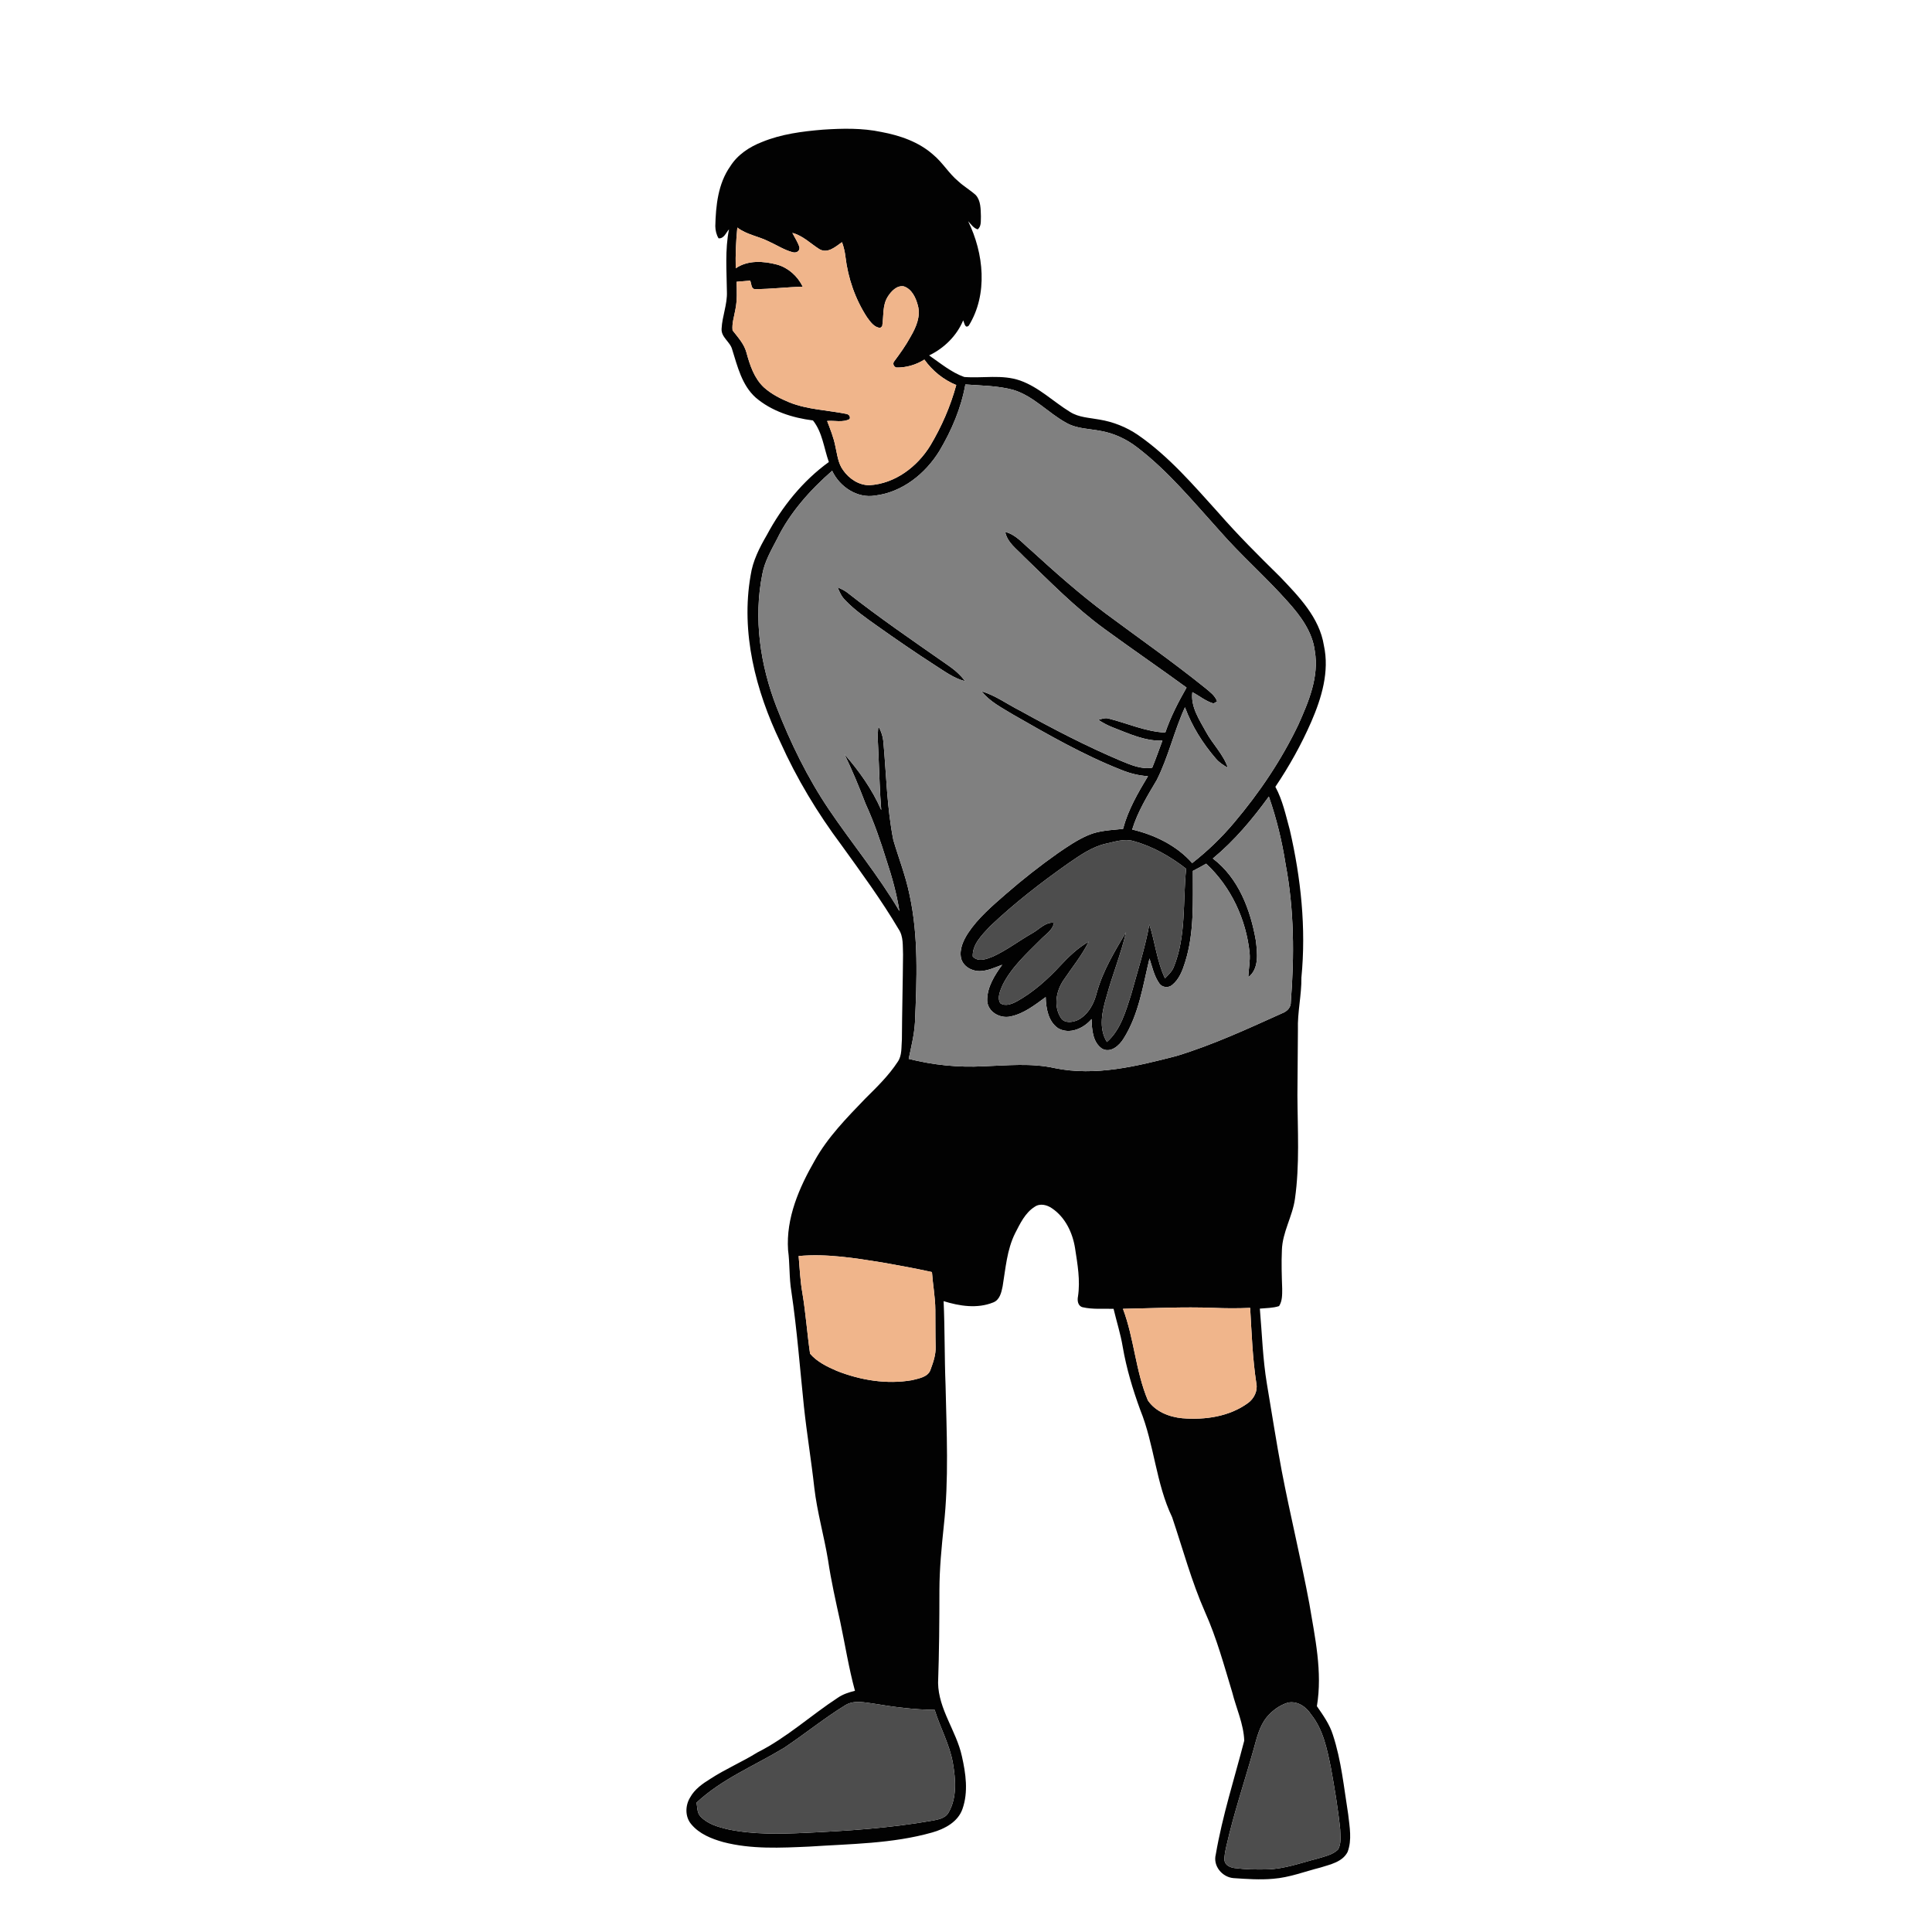 <?xml version="1.0" encoding="UTF-8" ?>
<!DOCTYPE svg PUBLIC "-//W3C//DTD SVG 1.1//EN" "http://www.w3.org/Graphics/SVG/1.1/DTD/svg11.dtd">
<svg width="1000pt" height="1000pt" viewBox="0 0 1000 1000" version="1.1" xmlns="http://www.w3.org/2000/svg">
<g id="#020202ff">
<path fill="#020202" opacity="1.00" d=" M 394.43 73.49 C 404.42 69.38 415.26 68.00 425.95 67.11 C 436.00 66.44 446.21 66.21 456.13 68.30 C 465.79 70.10 475.53 73.42 482.99 80.05 C 487.91 84.11 491.13 89.80 496.05 93.87 C 498.85 96.47 502.21 98.39 505.05 100.96 C 507.72 103.92 507.58 108.23 507.72 111.96 C 507.58 114.26 508.08 117.09 506.05 118.74 C 503.88 118.05 502.58 116.07 501.10 114.49 C 509.22 131.06 511.46 152.27 501.44 168.53 C 499.50 170.30 499.17 167.07 498.54 165.81 C 495.24 173.80 488.65 180.25 480.91 183.97 C 486.75 187.98 492.37 192.76 499.11 195.13 C 508.70 195.87 518.69 193.71 528.00 196.96 C 537.74 200.40 545.16 207.89 553.83 213.20 C 558.38 216.11 563.91 216.20 569.06 217.17 C 576.17 218.34 583.02 221.04 588.97 225.11 C 604.99 236.16 617.70 251.08 630.66 265.41 C 640.73 276.95 651.57 287.75 662.49 298.48 C 672.19 308.67 682.92 319.56 685.24 334.07 C 688.20 347.62 684.05 361.32 678.67 373.69 C 673.55 385.42 667.28 396.64 660.13 407.25 C 663.91 414.20 665.52 422.01 667.60 429.57 C 673.37 454.56 676.11 480.41 673.60 506.02 C 673.72 515.07 671.51 523.95 671.80 533.00 C 671.69 544.34 671.61 555.68 671.54 567.02 C 671.64 584.86 672.78 602.83 670.26 620.56 C 668.99 629.65 663.77 637.78 663.51 647.05 C 663.20 653.71 663.43 660.37 663.66 667.03 C 663.66 670.06 663.76 673.37 662.05 676.03 C 658.84 677.09 655.41 677.01 652.09 677.34 C 653.23 690.32 653.59 703.37 655.74 716.24 C 658.27 731.23 660.59 746.27 663.40 761.22 C 667.80 784.23 673.40 806.99 677.71 830.03 C 680.62 847.52 684.60 865.35 681.62 883.12 C 684.83 887.77 688.18 892.45 689.89 897.91 C 694.28 911.25 695.62 925.30 697.82 939.10 C 698.53 945.52 699.88 952.36 697.50 958.60 C 694.82 963.79 688.51 965.04 683.42 966.65 C 675.32 968.70 667.41 971.80 659.02 972.45 C 652.16 973.08 645.26 972.56 638.42 972.11 C 632.58 971.60 627.75 965.79 629.28 959.90 C 632.70 939.91 638.95 920.54 644.02 900.95 C 643.70 892.30 639.90 884.28 637.81 875.98 C 633.56 861.96 629.72 847.76 623.71 834.36 C 616.71 818.49 612.23 801.71 606.70 785.32 C 598.26 767.73 597.49 747.76 590.20 729.79 C 586.30 719.15 583.03 708.25 581.11 697.07 C 580.01 690.42 577.93 683.99 576.38 677.44 C 571.02 677.29 565.53 677.83 560.28 676.60 C 557.89 675.93 557.53 673.14 557.96 671.07 C 559.23 662.70 557.71 654.28 556.44 646.01 C 555.17 638.04 551.38 630.06 544.54 625.44 C 541.97 623.63 538.34 622.70 535.57 624.62 C 530.58 627.75 528.02 633.32 525.41 638.36 C 521.15 646.92 520.50 656.59 518.95 665.86 C 518.32 669.01 517.45 672.86 514.08 674.14 C 505.86 677.47 496.64 676.04 488.41 673.47 C 489.07 687.97 488.84 702.50 489.42 717.00 C 489.96 741.28 491.19 765.66 488.50 789.86 C 487.35 800.87 486.28 811.90 486.24 822.98 C 486.24 839.02 486.11 855.06 485.55 871.09 C 485.77 884.79 495.02 895.96 497.87 909.01 C 499.88 917.88 501.28 927.50 498.18 936.30 C 495.85 943.03 488.95 946.68 482.49 948.49 C 461.82 954.34 440.19 954.37 418.92 955.79 C 404.07 956.45 388.88 957.25 374.35 953.46 C 368.24 951.75 361.92 949.22 357.78 944.20 C 354.51 940.36 354.63 934.51 357.21 930.36 C 359.54 926.08 363.63 923.23 367.67 920.73 C 375.48 915.63 384.11 912.00 392.01 907.07 C 407.14 899.49 419.64 887.90 433.72 878.70 C 436.37 876.89 439.44 875.91 442.53 875.16 C 439.31 863.36 437.43 851.27 434.89 839.33 C 432.57 828.80 430.20 818.27 428.61 807.61 C 426.55 795.02 422.95 782.72 421.48 770.03 C 419.93 756.00 417.61 742.07 416.11 728.03 C 414.04 708.19 412.55 688.29 409.62 668.55 C 408.41 661.43 408.87 654.17 407.90 647.03 C 406.79 630.45 413.62 614.76 421.70 600.71 C 428.43 588.60 438.23 578.65 447.75 568.74 C 453.79 562.75 459.96 556.77 464.64 549.62 C 466.99 546.25 466.47 541.91 466.82 538.03 C 466.91 523.36 467.30 508.70 467.41 494.03 C 467.20 489.62 467.72 484.78 465.12 480.93 C 456.18 465.82 445.77 451.64 435.52 437.41 C 423.11 420.82 412.35 402.96 403.87 384.05 C 391.11 357.47 383.35 327.32 388.52 297.82 C 389.62 290.30 393.12 283.46 396.89 276.97 C 404.73 262.30 415.48 248.93 429.01 239.14 C 426.43 231.89 425.72 223.83 420.79 217.62 C 410.16 216.27 399.41 212.86 391.16 205.80 C 384.00 199.39 381.74 189.70 378.98 180.91 C 377.96 176.87 373.14 174.57 373.50 170.09 C 373.81 163.64 376.51 157.51 376.24 151.00 C 376.13 140.23 375.19 129.36 377.33 118.71 C 375.75 120.44 374.75 123.58 371.94 123.37 C 370.79 121.49 370.30 119.31 370.24 117.12 C 370.50 106.41 371.64 95.05 378.01 86.05 C 381.78 80.05 387.93 76.01 394.43 73.49 M 381.64 117.78 C 380.94 124.79 380.64 131.83 380.81 138.87 C 387.09 134.54 395.23 135.09 402.26 136.97 C 408.09 138.63 412.90 142.99 415.50 148.42 C 407.29 148.54 399.14 149.68 390.94 149.63 C 388.70 149.78 388.99 146.69 388.27 145.26 C 385.93 145.48 383.60 145.66 381.26 145.84 C 381.38 150.63 381.62 155.49 380.63 160.22 C 380.03 163.78 378.77 167.33 379.17 170.99 C 381.91 174.54 385.12 177.94 386.33 182.39 C 388.12 188.94 390.33 195.78 395.44 200.55 C 399.32 204.01 404.04 206.42 408.83 208.37 C 418.11 212.01 428.22 212.27 437.90 214.20 C 439.31 214.42 440.29 215.42 439.78 216.90 C 436.28 218.84 431.95 217.54 428.12 217.89 C 429.75 222.17 431.49 226.44 432.37 230.96 C 433.37 235.22 433.75 239.85 436.47 243.46 C 439.51 247.79 444.55 251.16 449.97 251.14 C 463.22 250.39 474.78 241.62 481.56 230.57 C 487.38 220.80 491.97 210.28 494.96 199.29 C 488.34 196.59 482.60 191.93 478.46 186.12 C 474.13 188.84 469.04 190.34 463.92 190.23 C 462.57 189.77 461.89 188.18 462.84 187.03 C 465.89 182.92 468.89 178.76 471.33 174.25 C 474.13 169.44 476.64 163.78 475.09 158.12 C 474.05 154.15 472.00 149.63 467.82 148.22 C 464.18 147.58 461.28 150.77 459.51 153.55 C 456.60 158.13 457.49 163.75 456.62 168.85 C 456.38 169.06 455.90 169.48 455.65 169.69 C 452.48 169.54 450.51 166.56 448.80 164.25 C 442.67 154.86 438.92 143.98 437.60 132.86 C 437.30 130.29 436.70 127.77 435.82 125.34 C 432.48 127.67 428.39 131.47 424.09 128.95 C 419.49 126.05 415.57 121.96 410.13 120.55 C 411.37 123.03 413.01 125.36 413.80 128.04 C 413.99 130.10 412.12 131.04 410.32 130.56 C 405.91 129.40 402.06 126.85 397.94 124.99 C 392.63 122.28 386.45 121.48 381.64 117.78 M 499.67 198.99 C 497.50 211.18 492.57 222.72 486.28 233.33 C 479.03 245.15 467.11 254.75 453.04 256.49 C 443.74 258.11 434.55 251.95 430.72 243.67 C 419.28 253.68 408.87 265.29 402.17 279.04 C 399.16 284.84 395.79 290.62 394.59 297.13 C 389.93 320.15 393.51 344.19 401.92 365.92 C 409.15 384.46 417.91 402.47 429.05 418.99 C 440.99 436.66 454.70 453.14 465.52 471.56 C 464.14 462.62 461.70 453.90 458.86 445.33 C 455.78 435.36 452.35 425.47 448.00 415.97 C 444.67 407.30 441.14 398.71 437.08 390.35 C 444.71 399.07 451.46 408.61 456.13 419.26 C 455.38 410.16 455.16 401.04 454.75 391.93 C 454.62 386.62 453.98 381.29 454.65 375.99 C 456.20 378.60 457.08 381.54 457.29 384.58 C 458.79 401.34 459.09 418.28 462.40 434.83 C 465.17 444.22 468.79 453.39 470.75 463.01 C 475.50 484.71 474.55 507.05 473.59 529.08 C 473.23 535.51 471.65 541.78 470.34 548.07 C 482.94 551.25 496.01 552.60 509.00 551.91 C 521.30 551.49 533.78 550.13 545.93 552.85 C 567.03 557.20 588.41 551.87 608.81 546.61 C 627.69 540.89 645.65 532.57 663.60 524.48 C 666.20 523.51 668.28 521.45 668.13 518.50 C 669.99 494.83 669.87 470.81 665.44 447.41 C 663.59 435.47 660.74 423.68 656.75 412.29 C 648.28 423.98 638.92 435.14 627.76 444.36 C 641.09 454.44 647.29 471.03 650.05 486.97 C 650.78 493.28 651.83 501.39 646.13 505.79 C 646.24 501.60 647.18 497.43 646.80 493.22 C 645.00 475.82 637.16 459.01 624.30 447.04 C 622.06 448.38 619.74 449.57 617.43 450.78 C 617.37 466.63 618.25 482.88 613.36 498.19 C 612.03 502.45 610.31 506.91 606.74 509.80 C 604.77 511.51 601.50 511.18 600.04 508.99 C 597.36 505.17 596.38 500.48 594.97 496.11 C 591.57 510.17 589.46 525.07 581.60 537.53 C 579.37 541.20 574.77 545.36 570.29 542.71 C 565.53 539.32 565.14 532.79 565.00 527.46 C 560.91 532.29 553.67 535.63 547.69 532.23 C 542.55 528.72 541.39 521.88 541.26 516.08 C 535.68 520.14 529.98 524.68 523.08 526.11 C 517.71 527.35 511.30 523.86 510.97 518.01 C 510.81 511.02 514.80 504.81 518.75 499.35 C 514.94 500.76 511.12 502.60 506.98 502.65 C 502.84 502.67 498.37 500.09 497.42 495.85 C 496.51 491.27 498.61 486.78 501.02 483.02 C 506.26 475.10 513.58 468.90 520.67 462.71 C 529.28 455.22 538.26 448.16 547.59 441.57 C 552.61 438.13 557.68 434.65 563.31 432.26 C 568.98 429.81 575.23 429.69 581.28 429.03 C 583.87 419.23 588.99 410.39 594.18 401.77 C 589.45 401.44 584.81 400.32 580.43 398.51 C 560.82 390.79 542.49 380.26 524.25 369.80 C 518.55 366.29 512.29 363.21 508.10 357.81 C 515.28 359.97 521.38 364.51 528.02 367.86 C 545.00 377.25 562.24 386.23 580.13 393.78 C 585.27 395.88 590.68 398.33 596.39 397.35 C 598.29 392.73 599.91 388.01 601.66 383.34 C 592.72 383.69 584.51 379.80 576.38 376.66 C 573.61 375.62 570.98 374.24 568.53 372.61 C 570.23 372.10 572.07 371.39 573.88 371.94 C 583.61 374.40 593.00 378.70 603.15 379.18 C 605.93 371.02 609.89 363.36 614.16 355.89 C 600.05 345.61 585.64 335.74 571.55 325.44 C 556.44 314.43 543.37 301.00 529.94 288.07 C 526.31 284.19 521.41 280.89 520.30 275.34 C 525.74 276.62 529.29 281.20 533.41 284.60 C 545.99 296.09 558.75 307.42 572.41 317.63 C 589.62 330.40 607.19 342.69 623.88 356.14 C 626.22 358.12 628.93 360.01 629.98 363.05 C 629.52 363.32 628.58 363.86 628.12 364.13 C 624.09 362.96 620.82 360.19 617.17 358.26 C 616.19 365.82 620.74 372.46 624.20 378.77 C 627.66 385.18 633.19 390.38 635.53 397.37 C 633.25 396.12 631.04 394.67 629.35 392.68 C 622.56 384.80 616.91 375.87 613.34 366.08 C 607.70 378.34 604.81 391.68 598.74 403.74 C 593.87 411.95 588.83 420.17 586.02 429.36 C 597.66 432.11 609.06 437.63 617.07 446.72 C 625.02 440.53 632.30 433.50 638.78 425.79 C 651.87 410.32 663.30 393.35 672.04 375.05 C 677.36 363.18 682.82 350.26 680.54 336.98 C 679.33 327.03 673.10 318.68 666.58 311.45 C 655.31 298.74 642.45 287.54 631.28 274.74 C 617.67 259.73 604.74 243.85 588.53 231.50 C 583.08 227.30 576.69 224.30 569.90 223.08 C 563.91 221.88 557.47 221.99 552.00 218.91 C 542.46 213.72 534.98 204.93 524.34 201.76 C 516.30 199.61 507.91 199.61 499.67 198.99 M 572.40 436.68 C 565.10 438.34 558.92 442.78 552.84 446.94 C 538.70 456.91 524.96 467.54 512.41 479.48 C 508.39 483.84 503.27 488.65 503.48 495.05 C 506.33 498.21 510.79 496.35 514.07 495.05 C 521.15 491.79 527.38 486.98 534.14 483.13 C 537.84 481.16 540.98 477.16 545.53 477.60 C 544.90 481.61 541.02 483.71 538.47 486.46 C 531.30 493.65 523.49 500.67 518.91 509.89 C 517.76 512.75 515.97 516.30 517.74 519.26 C 520.43 521.06 523.73 519.65 526.29 518.32 C 534.85 513.57 542.21 506.96 548.84 499.81 C 553.21 495.11 557.89 490.60 563.51 487.40 C 559.99 494.61 554.83 500.80 550.39 507.44 C 546.61 513.06 545.24 520.95 549.13 526.88 C 550.98 529.79 555.13 529.20 557.85 527.98 C 563.29 525.21 566.36 519.40 567.73 513.67 C 570.86 502.47 576.95 492.42 582.83 482.49 C 580.21 493.81 575.77 504.59 572.73 515.79 C 570.49 523.39 568.47 532.12 572.93 539.34 C 580.10 532.99 582.71 523.38 585.53 514.59 C 588.81 502.61 592.68 490.75 594.90 478.50 C 597.89 487.72 598.82 497.58 602.99 506.40 C 604.67 504.61 606.60 502.94 607.52 500.60 C 614.11 484.41 612.15 466.64 613.95 449.65 C 605.80 443.32 596.65 438.08 586.66 435.33 C 581.89 433.97 577.05 435.70 572.40 436.68 M 413.37 650.12 C 413.94 656.57 414.19 663.06 415.34 669.45 C 417.07 679.80 417.78 690.30 419.29 700.67 C 422.91 704.90 428.12 707.40 433.14 709.58 C 445.39 714.41 458.97 716.65 472.03 714.39 C 475.60 713.45 480.60 712.81 481.75 708.63 C 483.13 704.92 484.43 701.05 484.27 697.04 C 484.12 690.68 484.19 684.32 484.13 677.96 C 484.08 671.40 482.84 664.94 482.38 658.42 C 473.97 656.55 465.49 655.00 457.00 653.51 C 442.59 651.19 428.01 648.78 413.37 650.12 M 581.24 677.44 C 587.05 692.82 587.75 709.62 594.13 724.82 C 598.07 730.66 605.13 733.43 611.93 734.08 C 623.75 735.04 636.37 733.27 646.13 726.08 C 649.11 723.82 651.05 719.92 650.30 716.16 C 648.30 703.18 647.85 690.04 647.08 676.96 C 640.73 677.24 634.37 677.22 628.02 676.94 C 612.43 676.35 596.83 677.16 581.24 677.44 M 437.62 882.56 C 426.58 889.32 416.55 897.55 405.79 904.71 C 390.59 913.92 373.67 920.72 360.54 933.02 C 360.96 935.50 360.74 938.45 362.71 940.35 C 366.47 944.21 371.88 945.73 376.98 946.89 C 390.11 949.60 403.61 949.28 416.93 948.68 C 438.69 947.67 460.48 946.22 481.96 942.46 C 485.26 941.83 489.28 941.36 491.05 938.04 C 495.40 930.38 494.66 921.03 493.23 912.66 C 491.57 902.98 486.66 894.33 483.78 885.02 C 473.13 884.93 462.56 883.54 452.08 881.77 C 447.31 881.15 442.00 879.89 437.62 882.56 M 666.37 881.36 C 662.20 882.68 658.53 885.41 655.73 888.74 C 651.77 893.56 650.46 899.82 648.79 905.69 C 644.11 922.35 638.54 938.79 634.74 955.69 C 634.22 958.11 633.62 960.57 633.80 963.07 C 634.16 965.48 636.79 966.60 638.95 966.90 C 644.63 967.62 650.37 967.73 656.09 967.58 C 665.01 967.34 673.46 964.17 682.02 961.99 C 685.63 960.84 689.67 960.11 692.49 957.40 C 694.42 954.30 693.74 950.37 693.68 946.91 C 692.58 936.17 690.78 925.51 688.86 914.89 C 686.88 905.30 684.90 895.22 678.61 887.38 C 676.06 883.35 671.28 880.13 666.37 881.36 Z" />
<path fill="#020202" opacity="1.00" d=" M 433.57 303.98 C 435.24 304.77 436.97 305.51 438.46 306.64 C 455.14 319.78 472.68 331.77 490.09 343.92 C 493.63 346.32 496.98 349.08 499.52 352.57 C 493.66 351.11 488.82 347.40 483.81 344.23 C 473.72 337.73 463.84 330.92 454.04 323.98 C 448.26 319.86 442.34 315.79 437.43 310.62 C 435.58 308.78 434.48 306.38 433.57 303.98 Z" />
</g>
<g id="#f0b58bff">
<path fill="#f0b58b" opacity="1.00" d=" M 381.64 117.78 C 386.45 121.48 392.63 122.28 397.94 124.99 C 402.06 126.85 405.91 129.40 410.32 130.56 C 412.12 131.04 413.99 130.10 413.80 128.04 C 413.01 125.36 411.37 123.03 410.13 120.55 C 415.57 121.96 419.49 126.05 424.09 128.95 C 428.39 131.47 432.48 127.67 435.82 125.34 C 436.70 127.77 437.30 130.29 437.60 132.86 C 438.92 143.98 442.67 154.86 448.80 164.25 C 450.51 166.56 452.48 169.54 455.65 169.69 C 455.90 169.48 456.38 169.06 456.62 168.85 C 457.49 163.75 456.60 158.13 459.51 153.55 C 461.28 150.77 464.18 147.58 467.82 148.22 C 472.00 149.63 474.05 154.15 475.09 158.12 C 476.64 163.78 474.13 169.44 471.33 174.25 C 468.89 178.76 465.89 182.92 462.84 187.03 C 461.89 188.18 462.57 189.77 463.92 190.23 C 469.04 190.34 474.13 188.84 478.46 186.12 C 482.60 191.93 488.34 196.59 494.96 199.29 C 491.97 210.28 487.38 220.80 481.56 230.57 C 474.78 241.62 463.22 250.39 449.97 251.14 C 444.55 251.16 439.51 247.79 436.47 243.46 C 433.75 239.85 433.37 235.22 432.37 230.96 C 431.49 226.44 429.75 222.17 428.12 217.89 C 431.95 217.54 436.28 218.84 439.78 216.90 C 440.29 215.42 439.31 214.42 437.90 214.20 C 428.22 212.27 418.11 212.01 408.83 208.37 C 404.04 206.42 399.32 204.01 395.44 200.55 C 390.33 195.78 388.12 188.94 386.33 182.39 C 385.12 177.94 381.91 174.54 379.17 170.99 C 378.77 167.33 380.03 163.78 380.63 160.22 C 381.62 155.49 381.38 150.63 381.26 145.84 C 383.60 145.66 385.93 145.48 388.27 145.26 C 388.99 146.69 388.70 149.78 390.94 149.63 C 399.14 149.68 407.29 148.54 415.50 148.42 C 412.90 142.99 408.09 138.63 402.26 136.97 C 395.23 135.09 387.09 134.54 380.81 138.87 C 380.64 131.83 380.94 124.79 381.64 117.78 Z" />
<path fill="#f0b58b" opacity="1.00" d=" M 413.37 650.12 C 428.01 648.78 442.59 651.19 457.00 653.51 C 465.49 655.00 473.97 656.55 482.38 658.42 C 482.84 664.94 484.08 671.40 484.13 677.96 C 484.19 684.32 484.12 690.68 484.27 697.04 C 484.43 701.05 483.13 704.92 481.75 708.63 C 480.60 712.81 475.60 713.45 472.03 714.39 C 458.97 716.65 445.39 714.41 433.14 709.58 C 428.12 707.40 422.91 704.90 419.29 700.67 C 417.78 690.30 417.07 679.80 415.34 669.45 C 414.19 663.06 413.94 656.57 413.37 650.12 Z" />
<path fill="#f0b58b" opacity="1.00" d=" M 581.24 677.44 C 596.83 677.16 612.43 676.35 628.02 676.94 C 634.37 677.22 640.73 677.24 647.08 676.96 C 647.85 690.04 648.30 703.18 650.30 716.16 C 651.05 719.92 649.11 723.82 646.13 726.08 C 636.37 733.27 623.75 735.04 611.93 734.08 C 605.13 733.43 598.07 730.66 594.13 724.82 C 587.75 709.62 587.05 692.82 581.24 677.44 Z" />
</g>
<g id="#f35e11ff">
<path fill="grey" opacity="1.00" d=" M 499.67 198.99 C 507.91 199.61 516.30 199.61 524.34 201.76 C 534.98 204.93 542.46 213.72 552.00 218.91 C 557.47 221.99 563.91 221.88 569.90 223.08 C 576.69 224.30 583.08 227.30 588.53 231.50 C 604.74 243.85 617.67 259.73 631.28 274.74 C 642.45 287.54 655.31 298.74 666.58 311.45 C 673.10 318.68 679.33 327.03 680.54 336.98 C 682.82 350.26 677.36 363.18 672.04 375.05 C 663.30 393.35 651.87 410.32 638.78 425.79 C 632.30 433.50 625.02 440.53 617.07 446.72 C 609.06 437.63 597.66 432.11 586.02 429.36 C 588.83 420.17 593.87 411.95 598.74 403.74 C 604.81 391.68 607.70 378.34 613.34 366.08 C 616.91 375.87 622.56 384.80 629.35 392.68 C 631.04 394.67 633.25 396.12 635.53 397.37 C 633.19 390.38 627.66 385.18 624.20 378.77 C 620.74 372.46 616.19 365.82 617.17 358.26 C 620.82 360.19 624.09 362.96 628.12 364.13 C 628.58 363.86 629.52 363.32 629.98 363.05 C 628.93 360.01 626.22 358.12 623.88 356.14 C 607.19 342.69 589.62 330.40 572.41 317.63 C 558.75 307.42 545.99 296.09 533.41 284.60 C 529.29 281.20 525.74 276.62 520.30 275.34 C 521.41 280.89 526.31 284.19 529.94 288.07 C 543.37 301.00 556.44 314.43 571.55 325.44 C 585.64 335.74 600.05 345.61 614.16 355.89 C 609.89 363.36 605.93 371.02 603.15 379.18 C 593.00 378.70 583.61 374.40 573.88 371.94 C 572.07 371.39 570.23 372.10 568.53 372.61 C 570.98 374.24 573.61 375.62 576.38 376.66 C 584.51 379.80 592.72 383.69 601.66 383.34 C 599.91 388.01 598.29 392.73 596.39 397.35 C 590.68 398.33 585.27 395.88 580.13 393.78 C 562.24 386.23 545.00 377.25 528.02 367.86 C 521.38 364.51 515.28 359.97 508.10 357.81 C 512.29 363.21 518.55 366.29 524.25 369.80 C 542.49 380.26 560.82 390.79 580.43 398.51 C 584.81 400.32 589.45 401.44 594.18 401.77 C 588.99 410.39 583.87 419.23 581.28 429.03 C 575.23 429.69 568.98 429.81 563.31 432.26 C 557.68 434.65 552.61 438.13 547.59 441.57 C 538.26 448.16 529.28 455.22 520.67 462.71 C 513.58 468.90 506.26 475.10 501.02 483.02 C 498.61 486.78 496.51 491.27 497.42 495.85 C 498.37 500.09 502.84 502.67 506.98 502.65 C 511.12 502.60 514.94 500.76 518.75 499.35 C 514.80 504.81 510.81 511.02 510.97 518.01 C 511.30 523.86 517.71 527.35 523.08 526.11 C 529.98 524.68 535.68 520.14 541.26 516.08 C 541.39 521.88 542.55 528.72 547.69 532.23 C 553.67 535.63 560.91 532.29 565.00 527.46 C 565.14 532.79 565.53 539.32 570.29 542.71 C 574.77 545.36 579.37 541.20 581.60 537.53 C 589.46 525.07 591.57 510.17 594.97 496.11 C 596.38 500.48 597.36 505.17 600.04 508.99 C 601.50 511.18 604.77 511.51 606.74 509.80 C 610.31 506.91 612.03 502.45 613.36 498.19 C 618.25 482.88 617.37 466.63 617.43 450.78 C 619.74 449.57 622.06 448.38 624.30 447.04 C 637.16 459.01 645.00 475.82 646.80 493.22 C 647.18 497.43 646.24 501.60 646.13 505.79 C 651.83 501.39 650.78 493.28 650.05 486.97 C 647.29 471.03 641.09 454.44 627.76 444.36 C 638.92 435.14 648.28 423.98 656.75 412.29 C 660.74 423.68 663.59 435.47 665.44 447.41 C 669.87 470.81 669.99 494.83 668.13 518.50 C 668.28 521.45 666.20 523.51 663.60 524.48 C 645.65 532.57 627.69 540.89 608.81 546.61 C 588.41 551.87 567.03 557.20 545.93 552.85 C 533.78 550.13 521.30 551.49 509.00 551.91 C 496.01 552.60 482.94 551.25 470.34 548.07 C 471.65 541.78 473.23 535.51 473.59 529.08 C 474.55 507.05 475.50 484.71 470.75 463.01 C 468.79 453.39 465.17 444.22 462.40 434.83 C 459.09 418.28 458.79 401.34 457.29 384.58 C 457.08 381.54 456.20 378.60 454.65 375.99 C 453.98 381.29 454.62 386.62 454.75 391.93 C 455.16 401.04 455.38 410.16 456.13 419.26 C 451.46 408.61 444.71 399.07 437.08 390.35 C 441.14 398.71 444.67 407.30 448.00 415.97 C 452.35 425.47 455.78 435.36 458.86 445.33 C 461.70 453.90 464.14 462.62 465.52 471.56 C 454.70 453.14 440.99 436.66 429.05 418.99 C 417.91 402.47 409.15 384.46 401.92 365.92 C 393.51 344.19 389.93 320.15 394.59 297.13 C 395.79 290.62 399.16 284.84 402.17 279.04 C 408.87 265.29 419.28 253.68 430.72 243.67 C 434.55 251.95 443.74 258.11 453.04 256.49 C 467.11 254.75 479.03 245.15 486.28 233.33 C 492.57 222.72 497.50 211.18 499.67 198.99 M 433.57 303.98 C 434.48 306.38 435.58 308.78 437.43 310.62 C 442.34 315.79 448.26 319.86 454.04 323.98 C 463.84 330.92 473.72 337.73 483.81 344.23 C 488.82 347.40 493.66 351.11 499.52 352.57 C 496.98 349.08 493.63 346.32 490.09 343.92 C 472.68 331.77 455.14 319.78 438.46 306.64 C 436.97 305.51 435.24 304.77 433.57 303.98 Z" />
</g>
<g id="#4d4d4dff">
<path fill="#4d4d4d" opacity="1.00" d=" M 572.40 436.68 C 577.05 435.70 581.89 433.97 586.66 435.33 C 596.65 438.08 605.80 443.32 613.95 449.65 C 612.15 466.64 614.11 484.41 607.52 500.60 C 606.60 502.94 604.67 504.61 602.99 506.40 C 598.82 497.58 597.89 487.72 594.90 478.50 C 592.68 490.75 588.81 502.61 585.53 514.59 C 582.71 523.38 580.10 532.99 572.93 539.34 C 568.47 532.12 570.49 523.39 572.73 515.79 C 575.77 504.59 580.21 493.81 582.83 482.49 C 576.95 492.42 570.86 502.47 567.73 513.67 C 566.36 519.40 563.29 525.21 557.85 527.98 C 555.13 529.20 550.98 529.79 549.13 526.88 C 545.24 520.95 546.61 513.06 550.39 507.44 C 554.83 500.80 559.99 494.61 563.51 487.40 C 557.89 490.60 553.21 495.11 548.84 499.81 C 542.21 506.96 534.85 513.57 526.29 518.32 C 523.73 519.65 520.43 521.06 517.74 519.26 C 515.97 516.30 517.76 512.75 518.91 509.89 C 523.49 500.67 531.30 493.65 538.47 486.46 C 541.02 483.71 544.90 481.61 545.53 477.60 C 540.98 477.16 537.84 481.16 534.14 483.13 C 527.38 486.98 521.15 491.79 514.07 495.05 C 510.79 496.35 506.33 498.21 503.48 495.05 C 503.27 488.65 508.39 483.84 512.41 479.48 C 524.96 467.54 538.70 456.91 552.84 446.94 C 558.92 442.78 565.10 438.34 572.40 436.68 Z" />
<path fill="#4d4d4d" opacity="1.00" d=" M 437.62 882.56 C 442.00 879.89 447.31 881.15 452.08 881.77 C 462.56 883.54 473.13 884.93 483.78 885.02 C 486.66 894.33 491.57 902.98 493.23 912.66 C 494.66 921.03 495.40 930.38 491.05 938.04 C 489.28 941.36 485.26 941.83 481.96 942.46 C 460.48 946.22 438.69 947.67 416.93 948.68 C 403.61 949.28 390.11 949.60 376.98 946.89 C 371.88 945.73 366.47 944.21 362.71 940.35 C 360.74 938.45 360.96 935.50 360.54 933.02 C 373.67 920.72 390.59 913.92 405.79 904.71 C 416.55 897.55 426.58 889.32 437.62 882.56 Z" />
<path fill="#4d4d4d" opacity="1.00" d=" M 666.37 881.36 C 671.28 880.13 676.06 883.35 678.61 887.38 C 684.90 895.22 686.88 905.30 688.86 914.89 C 690.78 925.51 692.58 936.17 693.68 946.91 C 693.74 950.37 694.42 954.30 692.49 957.40 C 689.67 960.11 685.63 960.84 682.02 961.99 C 673.46 964.17 665.01 967.34 656.09 967.58 C 650.37 967.73 644.63 967.62 638.95 966.90 C 636.79 966.60 634.16 965.48 633.80 963.07 C 633.62 960.57 634.22 958.11 634.74 955.69 C 638.54 938.79 644.11 922.35 648.79 905.69 C 650.46 899.82 651.77 893.56 655.73 888.74 C 658.53 885.41 662.20 882.68 666.37 881.36 Z" />
</g>
</svg>
